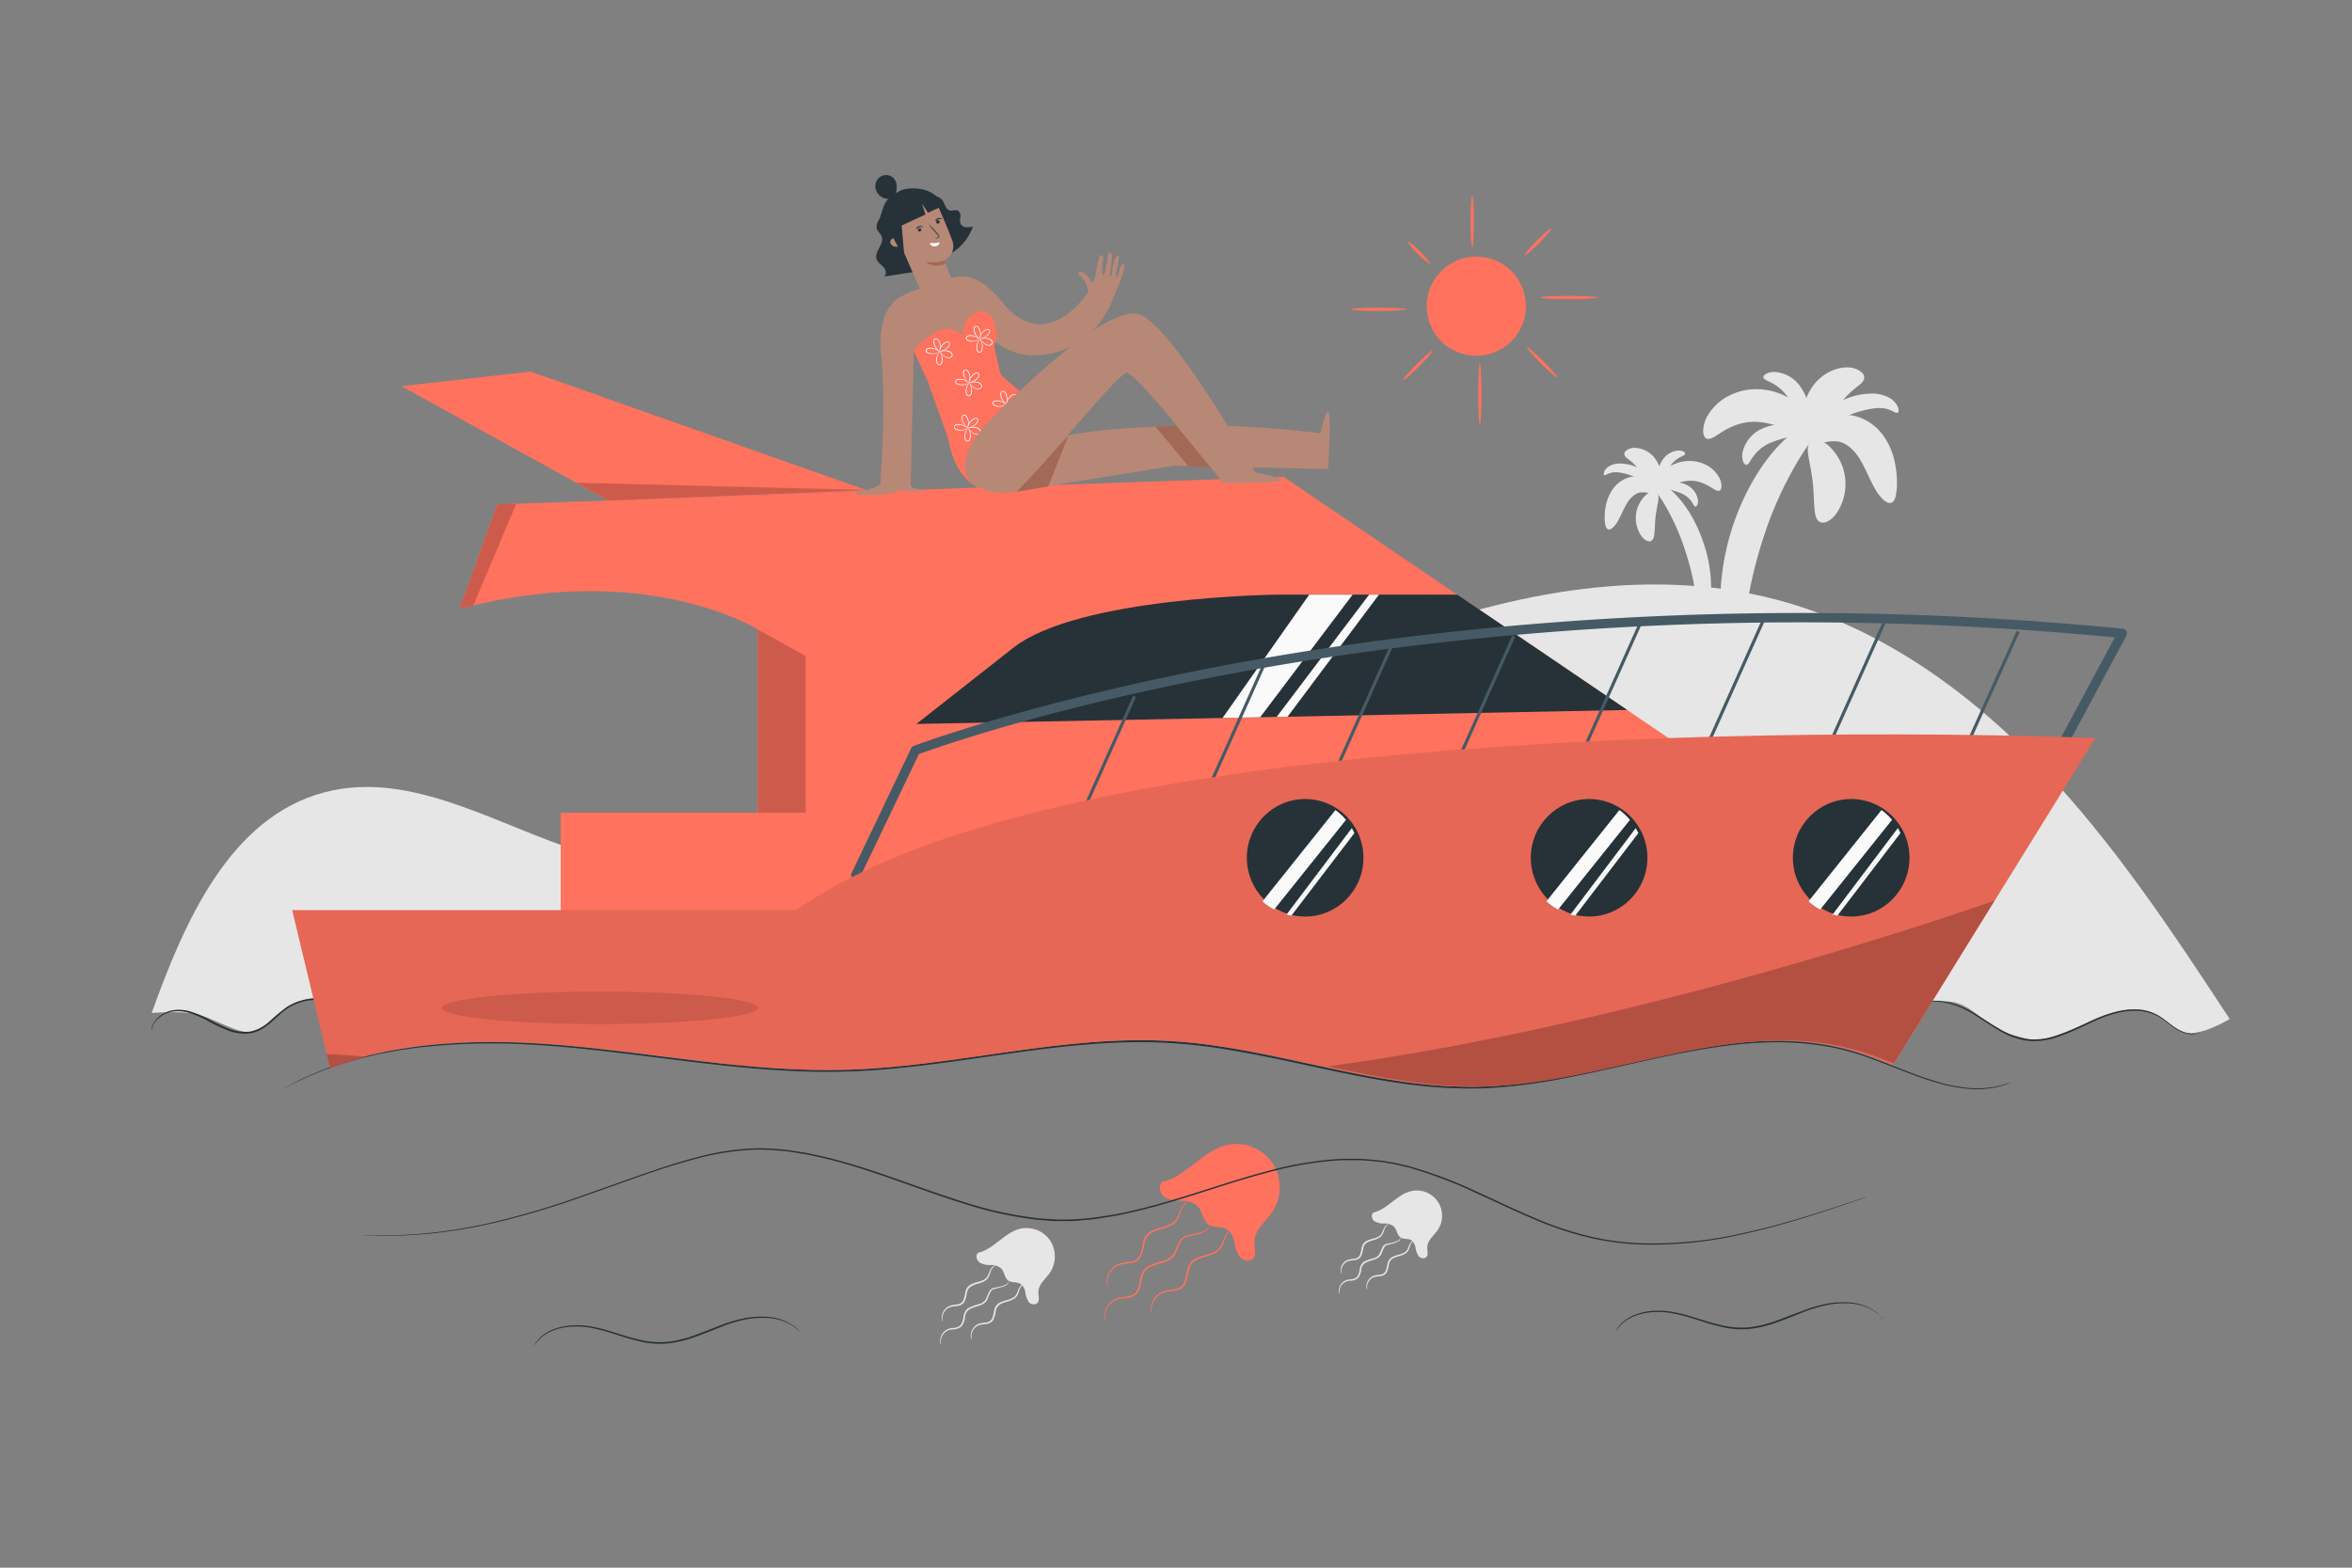 <svg xmlns="http://www.w3.org/2000/svg" xmlns:xlink="http://www.w3.org/1999/xlink" viewBox="0 0 750 500"><rect x="0" y="0" width="750" height="500" fill="#808080" stroke="none"/><defs><clipPath id="freepik--clip-path--inject-11"><ellipse cx="415.01" cy="273.58" rx="18.59" ry="18.74" style="fill:none"></ellipse></clipPath><clipPath id="freepik--clip-path-2--inject-11"><ellipse cx="505.55" cy="273.58" rx="18.59" ry="18.74" style="fill:none"></ellipse></clipPath><clipPath id="freepik--clip-path-4--inject-11"><ellipse cx="589.13" cy="273.58" rx="18.59" ry="18.74" style="fill:none"></ellipse></clipPath></defs><g id="freepik--background-complete--inject-11"><path d="M580.56,135a1.52,1.52,0,0,1-.16,1.35,7,7,0,0,1-.55.94q-.33.54-.78,1.17c-1.2,1.68-2.91,4-4.8,7a118.05,118.05,0,0,0-11.68,25.18,142.37,142.37,0,0,0-6.22,27.3c-1,7.15-1.09,11.83-2.56,12.15-.69.14-1.61-.88-2.54-3a33,33,0,0,1-2.27-9.19c-1-7.92-.17-19.11,3.72-30.61s10-21,15.9-26.6a26.82,26.82,0,0,1,8-5.47c.55-.21,1-.37,1.48-.49a6.53,6.53,0,0,1,1.19-.16C580,134.57,580.38,134.71,580.56,135Z" style="fill:#e6e6e6"></path><path d="M544.29,139.92c-.66-.22-1.16-1-1.18-2.42a10.11,10.11,0,0,1,1.69-5.37,16.45,16.45,0,0,1,6.24-5.77,19.23,19.23,0,0,1,10.36-2.18,21,21,0,0,1,9.79,3.19,18.69,18.69,0,0,1,5.81,5.74,11.53,11.53,0,0,1,1.86,5.09c.08,1.33-.27,2.19-.91,2.52-1.32.65-3.38-.87-6.26-2.5a25.28,25.28,0,0,0-11-3.64,17.13,17.13,0,0,0-5.81.56,20.73,20.73,0,0,0-4.71,2C547.49,138.64,545.7,140.37,544.29,139.92Z" style="fill:#e6e6e6"></path><path d="M603.16,160.32c-.67.27-1.52,0-2.46-.79a13.87,13.87,0,0,1-2.86-3.74c-1.89-3.27-3.48-7.76-5.73-10.76a12.6,12.6,0,0,0-3.42-3.21,9.34,9.34,0,0,0-1.58-.76,6.59,6.59,0,0,0-1.65-.31,11.53,11.53,0,0,0-3.08.23,4.52,4.52,0,0,1-2.4.09c-.64-.27-1.11-1.13-.81-2.57a7.61,7.61,0,0,1,3.69-4.65,10.84,10.84,0,0,1,4-1.42,12.47,12.47,0,0,1,5,.35,16.19,16.19,0,0,1,8.57,6,22.35,22.35,0,0,1,3.74,8.45,30.77,30.77,0,0,1,.73,6.57,18.87,18.87,0,0,1-.41,4.36C604.25,159.29,603.83,160.05,603.16,160.32Z" style="fill:#e6e6e6"></path><path d="M580.15,166.37c-1.22-.8-1.47-2.69-1.62-4.94s-.18-4.92-.5-7.7-.88-5.39-1.26-7.62-.55-4.12.46-5.17,3.16-.89,5.64,1a16.6,16.6,0,0,1,2.53,22.09C583.43,166.52,581.31,167.15,580.15,166.37Z" style="fill:#e6e6e6"></path><path d="M594.4,120.94a3.83,3.83,0,0,1-1.42,1.77c-.65.52-1.38,1.09-2.11,1.71a29,29,0,0,0-2.31,2.21,20.9,20.9,0,0,0-2.25,2.92c-1.5,2.36-2.75,5.28-4.06,7.61s-2.74,3.87-4.18,3.71S575.48,139,575,136a16.83,16.83,0,0,1,0-5.35,17.74,17.74,0,0,1,2.5-6.67c3-4.79,8.11-7,11.89-6.78a6.62,6.62,0,0,1,4.16,1.49A2.19,2.19,0,0,1,594.4,120.94Z" style="fill:#e6e6e6"></path><path d="M605.1,131.65c-.67.27-1.84-1-4.09-1.37a12.4,12.4,0,0,0-4.1.07,33.28,33.28,0,0,0-5.4,1.35,39.56,39.56,0,0,0-9.14,4.71c-2.27,1.51-3.72,2.63-4.34,2.2s-.13-2.36,1.79-4.86a21.65,21.65,0,0,1,10-7,22.51,22.51,0,0,1,6.73-1.22,11.46,11.46,0,0,1,5.88,1.32,6.28,6.28,0,0,1,2.82,3.08C605.59,130.91,605.42,131.51,605.1,131.65Z" style="fill:#e6e6e6"></path><path d="M562.32,120.42c-.08-.34.16-.76.77-1.14a5.33,5.33,0,0,1,2.85-.65,10.85,10.85,0,0,1,8.09,4.58,15.73,15.73,0,0,1,2.93,8.14c.13,2.13-.22,3.48-.91,3.67s-1.62-.89-2.62-2.62a60.34,60.34,0,0,0-3.58-6.1,14.65,14.65,0,0,0-4.68-4.07C563.75,121.43,562.5,121.14,562.32,120.42Z" style="fill:#e6e6e6"></path><path d="M556.9,148.26c-.35,0-.74-.26-1-.93a5.57,5.57,0,0,1-.24-3,10.82,10.82,0,0,1,6.09-7.54,14.62,14.62,0,0,1,5-1.35,15,15,0,0,1,4,.18c2.22.41,3.48,1.16,3.45,1.86s-1.36,1.3-3.34,1.82a38.08,38.08,0,0,0-6.89,2.18,13.27,13.27,0,0,0-4.89,4.11C558.07,146.91,557.65,148.17,556.9,148.26Z" style="fill:#e6e6e6"></path><path d="M526.37,153.58a1,1,0,0,0,.1.81,3.85,3.85,0,0,0,.33.56c.13.22.29.46.47.71.72,1,1.76,2.39,2.9,4.19a71,71,0,0,1,7,15.18A85.58,85.58,0,0,1,541,191.47c.57,4.31.65,7.13,1.54,7.32.42.09,1-.52,1.53-1.78a19.9,19.9,0,0,0,1.37-5.53A43.38,43.38,0,0,0,543.15,173c-2.3-6.93-6-12.66-9.58-16a16.35,16.35,0,0,0-4.82-3.29,8.49,8.49,0,0,0-.89-.3,3.52,3.52,0,0,0-.72-.09C526.74,153.3,526.48,153.39,526.37,153.58Z" style="fill:#e6e6e6"></path><path d="M548.23,156.53c.39-.13.7-.63.71-1.46a6.13,6.13,0,0,0-1-3.24,9.92,9.92,0,0,0-3.76-3.48,11.63,11.63,0,0,0-6.24-1.3A12.68,12.68,0,0,0,532,149a11.22,11.22,0,0,0-3.5,3.47,6.77,6.77,0,0,0-1.12,3.06c0,.8.16,1.32.55,1.52.79.39,2-.52,3.77-1.51a15.15,15.15,0,0,1,6.61-2.19,10.3,10.3,0,0,1,3.5.34,12.51,12.51,0,0,1,2.84,1.2C546.3,155.76,547.38,156.8,548.23,156.53Z" style="fill:#e6e6e6"></path><path d="M512.76,168.82c.4.16.91,0,1.48-.48a8.64,8.64,0,0,0,1.73-2.25c1.13-2,2.09-4.67,3.45-6.48a7.5,7.5,0,0,1,2.06-1.94,5.84,5.84,0,0,1,.95-.46,4.11,4.11,0,0,1,1-.18,7.27,7.27,0,0,1,1.85.13,2.69,2.69,0,0,0,1.45.06c.38-.16.66-.68.48-1.55a4.57,4.57,0,0,0-2.22-2.8,6.64,6.64,0,0,0-2.44-.86,7.53,7.53,0,0,0-3,.22,9.69,9.69,0,0,0-5.16,3.64,13.52,13.52,0,0,0-2.26,5.09,18.24,18.24,0,0,0-.43,4,11,11,0,0,0,.24,2.62A1.74,1.74,0,0,0,512.76,168.82Z" style="fill:#e6e6e6"></path><path d="M526.62,172.47c.74-.49.89-1.63,1-3s.11-3,.3-4.64.53-3.25.76-4.59.33-2.48-.28-3.12-1.91-.53-3.4.63a10,10,0,0,0-1.52,13.31C524.64,172.55,525.92,172.94,526.62,172.47Z" style="fill:#e6e6e6"></path><path d="M518,145.09a2.41,2.41,0,0,0,.86,1.07c.39.31.83.66,1.27,1a15.32,15.32,0,0,1,1.39,1.33,12.09,12.09,0,0,1,1.36,1.76c.91,1.42,1.66,3.18,2.45,4.58s1.65,2.34,2.52,2.24,1.56-1.14,1.86-2.93a9.94,9.94,0,0,0,0-3.22,10.72,10.72,0,0,0-1.5-4,8.39,8.39,0,0,0-7.17-4.09,4.13,4.13,0,0,0-2.51.9A1.34,1.34,0,0,0,518,145.09Z" style="fill:#e6e6e6"></path><path d="M511.59,151.55c.4.16,1.11-.6,2.46-.83a7.44,7.44,0,0,1,2.48,0,20.63,20.63,0,0,1,3.25.82,23.88,23.88,0,0,1,5.5,2.83c1.37.91,2.25,1.59,2.62,1.33s.08-1.42-1.08-2.93a13.07,13.07,0,0,0-6-4.2,13.72,13.72,0,0,0-4.06-.73,6.83,6.83,0,0,0-3.54.79,3.85,3.85,0,0,0-1.7,1.85C511.3,151.1,511.4,151.46,511.59,151.55Z" style="fill:#e6e6e6"></path><path d="M537.36,144.78c0-.21-.09-.46-.46-.69a3.21,3.21,0,0,0-1.72-.39,6.52,6.52,0,0,0-4.87,2.76,9.44,9.44,0,0,0-1.77,4.9c-.08,1.29.14,2.1.55,2.22s1-.54,1.58-1.59a38,38,0,0,1,2.16-3.67,8.81,8.81,0,0,1,2.82-2.45C536.5,145.39,537.25,145.21,537.36,144.78Z" style="fill:#e6e6e6"></path><path d="M540.63,161.56c.21,0,.44-.16.63-.57a3.33,3.33,0,0,0,.14-1.83,6.5,6.5,0,0,0-3.67-4.54,8.72,8.72,0,0,0-3-.82,9.28,9.28,0,0,0-2.43.11c-1.33.25-2.09.7-2.08,1.13s.82.77,2,1.09a23.32,23.32,0,0,1,4.15,1.31,8,8,0,0,1,3,2.48C539.93,160.74,540.18,161.5,540.63,161.56Z" style="fill:#e6e6e6"></path><path d="M99.72,318.42c-7.83.3-15.19,10.41-19.79,10.79s-12.94-5.07-18-5.94-13.56-.19-13.56-.19c10.47-29.25,25-62.46,55.09-70.37,27.43-7.23,54.45,10.24,81.47,18.87,42.31,13.51,88.75,5.12,130.3-10.58s80.12-38.43,121.4-54.81,87.19-26.28,130.11-14.86c32.44,8.62,60.82,28.91,84,53.14S692.58,296.93,711,325c0,0-9.28,5.73-14.49,4.26s-8.49-7.3-16.44-7.3-25.86,11-32.23,9.64-9-2.25-13.29-5-8.06-7.54-14.85-7.2" style="fill:#e6e6e6"></path><path d="M438,386.69c-.91.63-.6,2.16.29,2.81a5.89,5.89,0,0,0,3.17.73,4.43,4.43,0,0,1,3.06,1c.93,1,.94,2.67,2.06,3.42s2.36.27,3.38.86a3.54,3.54,0,0,1,1.4,2.36,6.77,6.77,0,0,0,.93,2.64,1.79,1.79,0,0,0,2.47.5c.82-.74.35-2.07.36-3.17,0-2.2,2.09-3.73,3.33-5.54A8.06,8.06,0,0,0,450,379.9c-4.49,1-7.44,5.69-11.92,6.79" style="fill:#e6e6e6"></path><path d="M442.87,390.41a2.72,2.72,0,0,0-.74.54,3.23,3.23,0,0,0-.56.91c-.16.4-.29.87-.51,1.4a3,3,0,0,1-1.18,1.46,6.75,6.75,0,0,1-1.95.81,8.24,8.24,0,0,0-2.05.8,2.67,2.67,0,0,0-1.18,1.84,10.15,10.15,0,0,1-.65,2.41,2.28,2.28,0,0,1-.88.94,3.41,3.41,0,0,1-1.14.38,16.38,16.38,0,0,0-2,.3,3.14,3.14,0,0,0-1.4.91,3.64,3.64,0,0,0-.92,2.27c0,.59.1.92.06.93a1.7,1.7,0,0,1-.26-.93,3.64,3.64,0,0,1,.84-2.51,3.44,3.44,0,0,1,1.55-1.08,13.72,13.72,0,0,1,2.05-.36,2.13,2.13,0,0,0,1.65-1.08,10.86,10.86,0,0,0,.59-2.3,4,4,0,0,1,.48-1.23,3,3,0,0,1,.93-.92,8.35,8.35,0,0,1,2.19-.83,7,7,0,0,0,1.86-.71,2.69,2.69,0,0,0,1.08-1.25c.22-.48.38-1,.58-1.37a3.25,3.25,0,0,1,.67-.94C442.47,390.36,442.88,390.38,442.87,390.41Z" style="fill:#e6e6e6"></path><path d="M451.11,395.51a2.9,2.9,0,0,0-.74.54,3.39,3.39,0,0,0-.56.92c-.16.39-.29.86-.5,1.39a3.09,3.09,0,0,1-1.18,1.46,7.12,7.12,0,0,1-2,.82,8.37,8.37,0,0,0-2.05.79,2.73,2.73,0,0,0-1.18,1.84,10.15,10.15,0,0,1-.65,2.41,2.28,2.28,0,0,1-.88.94,3.36,3.36,0,0,1-1.13.38,18.42,18.42,0,0,0-2,.3,3,3,0,0,0-1.39.91,3.61,3.61,0,0,0-.93,2.27c0,.59.1.92.06.94a1.72,1.72,0,0,1-.26-.94,3.67,3.67,0,0,1,.85-2.51,3.41,3.41,0,0,1,1.54-1.08,15.41,15.41,0,0,1,2.05-.36,2.1,2.1,0,0,0,1.65-1.08,10.69,10.69,0,0,0,.6-2.3,4,4,0,0,1,.48-1.23,2.92,2.92,0,0,1,.93-.92,8.44,8.44,0,0,1,2.19-.83,7.06,7.06,0,0,0,1.85-.71,2.65,2.65,0,0,0,1.08-1.25c.22-.48.38-1,.58-1.36a3.16,3.16,0,0,1,.67-.94C450.71,395.46,451.12,395.49,451.11,395.51Z" style="fill:#e6e6e6"></path><path d="M446.57,394.66s.05.1,0,.3a1.28,1.28,0,0,1-.39.8,8.74,8.74,0,0,1-3,1.1c-.3.09-.7.15-1,.26a1.75,1.75,0,0,0-.74.67,20.76,20.76,0,0,0-1,2.25,2.94,2.94,0,0,1-1,1.09,5,5,0,0,1-1.32.63,16,16,0,0,0-2.73,1,3,3,0,0,0-1.34,2.28,4.68,4.68,0,0,1-1.06,2.65,4.12,4.12,0,0,1-2.47.79,3.66,3.66,0,0,0-1.94.62,3.58,3.58,0,0,0-1.42,2.56,6.59,6.59,0,0,0,.05,1.13s-.06-.09-.13-.28a2.82,2.82,0,0,1-.13-.86,3.71,3.71,0,0,1,1.41-2.84,3.93,3.93,0,0,1,2.11-.76,3.74,3.74,0,0,0,2.19-.71,4.3,4.3,0,0,0,.89-2.4,5.5,5.5,0,0,1,.45-1.45,2.81,2.81,0,0,1,1.12-1.17,14.22,14.22,0,0,1,2.83-1,3.23,3.23,0,0,0,2-1.46,18,18,0,0,1,1-2.28,2.18,2.18,0,0,1,.94-.79,9.72,9.72,0,0,1,1.05-.25,10,10,0,0,0,2.93-.89A1.62,1.62,0,0,0,446.57,394.66Z" style="fill:#e6e6e6"></path><path d="M312,399.48c-1,.71-.66,2.44.33,3.16a6.42,6.42,0,0,0,3.55.83,4.89,4.89,0,0,1,3.42,1.14c1,1.1,1,3,2.3,3.85,1.09.73,2.64.3,3.78,1a4,4,0,0,1,1.57,2.66,7.62,7.62,0,0,0,1,3,2,2,0,0,0,2.76.56c.92-.84.39-2.33.4-3.58,0-2.47,2.34-4.19,3.73-6.23a9.38,9.38,0,0,0,0-10.26,9.19,9.19,0,0,0-9.47-3.73c-5,1.17-8.33,6.41-13.34,7.65" style="fill:#e6e6e6"></path><path d="M317.49,403.67a3,3,0,0,0-.84.6,3.89,3.89,0,0,0-.63,1c-.18.44-.33,1-.57,1.57a3.41,3.41,0,0,1-1.31,1.64,8,8,0,0,1-2.18.91,8.73,8.73,0,0,0-2.3.9,3.06,3.06,0,0,0-1.34,2.09,11.44,11.44,0,0,1-.72,2.71,2.63,2.63,0,0,1-1,1,3.5,3.5,0,0,1-1.26.43,17.81,17.81,0,0,0-2.25.35,3.43,3.43,0,0,0-1.57,1,4.11,4.11,0,0,0-1,2.57c0,.67.13,1,.08,1.06s-.06-.08-.13-.26a3.34,3.34,0,0,1-.15-.8,4.15,4.15,0,0,1,.95-2.81,3.77,3.77,0,0,1,1.72-1.2,15.66,15.66,0,0,1,2.29-.41,2.39,2.39,0,0,0,1.87-1.23,11.75,11.75,0,0,0,.67-2.6,4.75,4.75,0,0,1,.53-1.38,3.34,3.34,0,0,1,1-1,9.22,9.22,0,0,1,2.44-.93,8.28,8.28,0,0,0,2.09-.81,3.07,3.07,0,0,0,1.21-1.43c.25-.54.42-1.08.64-1.54a3.59,3.59,0,0,1,.75-1.05C317.05,403.63,317.5,403.65,317.49,403.67Z" style="fill:#e6e6e6"></path><path d="M326.71,409.42a3,3,0,0,0-.84.6,3.89,3.89,0,0,0-.63,1c-.18.44-.33,1-.57,1.57a3.41,3.41,0,0,1-1.31,1.64,7.91,7.91,0,0,1-2.19.91,8.8,8.8,0,0,0-2.29.9,3.06,3.06,0,0,0-1.34,2.09,12.22,12.22,0,0,1-.72,2.71,2.59,2.59,0,0,1-1,1,3.58,3.58,0,0,1-1.25.43,17.81,17.81,0,0,0-2.25.35,3.43,3.43,0,0,0-1.57,1,4.11,4.11,0,0,0-1,2.57c0,.67.12,1,.08,1.06s-.06-.09-.13-.26a3.34,3.34,0,0,1-.15-.8,4.15,4.15,0,0,1,.95-2.81,3.8,3.8,0,0,1,1.72-1.21,17.11,17.11,0,0,1,2.29-.4,2.4,2.4,0,0,0,1.87-1.24A11.51,11.51,0,0,0,317,418a4.64,4.64,0,0,1,.53-1.38,3.23,3.23,0,0,1,1-1,9.22,9.22,0,0,1,2.44-.93,8.06,8.06,0,0,0,2.08-.81,3.09,3.09,0,0,0,1.22-1.43c.25-.54.42-1.08.64-1.54a3.42,3.42,0,0,1,.75-1.05C326.27,409.38,326.72,409.4,326.71,409.42Z" style="fill:#e6e6e6"></path><path d="M321.63,408.46s.05.11,0,.34a1.44,1.44,0,0,1-.44.89,4,4,0,0,1-1.4.68c-.56.19-1.21.37-1.94.55-.34.1-.78.16-1.09.29a2,2,0,0,0-.84.76,21.06,21.06,0,0,0-1.11,2.55,3.6,3.6,0,0,1-1.06,1.21,5.93,5.93,0,0,1-1.48.71,17.35,17.35,0,0,0-3.06,1.09,3.4,3.4,0,0,0-1.51,2.6,5.15,5.15,0,0,1-1.18,3,4.5,4.5,0,0,1-2.74.88,4.13,4.13,0,0,0-2.18.72,4.06,4.06,0,0,0-1.59,2.89,6.65,6.65,0,0,0,.07,1.28s-.07-.1-.14-.31a3,3,0,0,1-.13-1,4.16,4.16,0,0,1,1.57-3.18,4.48,4.48,0,0,1,2.35-.85,4.19,4.19,0,0,0,2.47-.8,4.85,4.85,0,0,0,1-2.71,6.05,6.05,0,0,1,.5-1.64,3.19,3.19,0,0,1,1.25-1.3,16.8,16.8,0,0,1,3.16-1.14,3.64,3.64,0,0,0,2.28-1.66,22,22,0,0,1,1.17-2.57,2.53,2.53,0,0,1,1-.88c.46-.16.8-.18,1.17-.28a11,11,0,0,0,3.28-1A1.79,1.79,0,0,0,321.63,408.46Z" style="fill:#e6e6e6"></path></g><g id="freepik--Jellyfish--inject-11"><path d="M370.77,376.87c-1.55,1.07-1,3.71.51,4.83s3.53,1.16,5.41,1.26,3.93.36,5.23,1.74c1.58,1.68,1.6,4.59,3.51,5.88,1.67,1.12,4,.47,5.78,1.48,1.39.81,2,2.49,2.39,4.07a11.67,11.67,0,0,0,1.6,4.55c1,1.29,3,1.95,4.21.86,1.4-1.28.59-3.56.61-5.47,0-3.78,3.57-6.41,5.7-9.53a14.31,14.31,0,0,0,0-15.66,14.06,14.06,0,0,0-14.47-5.71c-7.68,1.78-12.73,9.81-20.38,11.69" style="fill:#FF725E"></path><path d="M379.11,383.26a3.83,3.83,0,0,0-1.32.88,5.72,5.72,0,0,0-1,1.59c-.29.67-.52,1.5-.89,2.38a5.07,5.07,0,0,1-2,2.45,12.06,12.06,0,0,1-3.31,1.36,13.67,13.67,0,0,0-3.56,1.4,4.27,4.27,0,0,0-1.37,1.37,6.56,6.56,0,0,0-.72,1.9,17.6,17.6,0,0,1-1.09,4.1,3.89,3.89,0,0,1-1.43,1.55,5.45,5.45,0,0,1-1.88.64,26.17,26.17,0,0,0-3.46.55,5.35,5.35,0,0,0-2.44,1.63,6.25,6.25,0,0,0-1.53,4,16,16,0,0,0,.16,1.61s-.07-.13-.16-.39a4.76,4.76,0,0,1-.21-1.21,6.3,6.3,0,0,1,1.46-4.22A5.62,5.62,0,0,1,357,403a25.68,25.68,0,0,1,3.51-.61,5.13,5.13,0,0,0,1.71-.6,3.31,3.31,0,0,0,1.24-1.35,17.77,17.77,0,0,0,1-4,6.92,6.92,0,0,1,.79-2.05,4.66,4.66,0,0,1,1.53-1.53,14.17,14.17,0,0,1,3.7-1.43,11.69,11.69,0,0,0,3.22-1.26,4.72,4.72,0,0,0,1.87-2.24c.38-.84.64-1.66,1-2.35a5.66,5.66,0,0,1,1.11-1.61,3,3,0,0,1,1.05-.66A1,1,0,0,1,379.11,383.26Z" style="fill:#FF725E"></path><path d="M393.2,392.05a3.54,3.54,0,0,0-1.33.88,5.74,5.74,0,0,0-1,1.58c-.29.68-.52,1.5-.88,2.38a5.14,5.14,0,0,1-2,2.45,12,12,0,0,1-3.32,1.37,14,14,0,0,0-3.56,1.39,4.34,4.34,0,0,0-1.36,1.37,6.58,6.58,0,0,0-.73,1.9,17.79,17.79,0,0,1-1.08,4.11,3.82,3.82,0,0,1-1.44,1.54,5.38,5.38,0,0,1-1.88.64,30.3,30.3,0,0,0-3.46.55,5.38,5.38,0,0,0-2.43,1.64,6.25,6.25,0,0,0-1.54,4,11.85,11.85,0,0,0,.17,1.61,1.19,1.19,0,0,1-.17-.4,5.15,5.15,0,0,1-.2-1.21,6.25,6.25,0,0,1,1.46-4.22,5.64,5.64,0,0,1,2.58-1.81,25.68,25.68,0,0,1,3.51-.61,4.79,4.79,0,0,0,1.71-.6,3.38,3.38,0,0,0,1.24-1.35,18.32,18.32,0,0,0,1-4,6.92,6.92,0,0,1,.79-2.05,4.86,4.86,0,0,1,1.53-1.53,13.87,13.87,0,0,1,3.7-1.42,12.09,12.09,0,0,0,3.21-1.27,4.77,4.77,0,0,0,1.88-2.23c.38-.85.63-1.67,1-2.36a5.46,5.46,0,0,1,1.11-1.6,2.82,2.82,0,0,1,1-.67A.88.88,0,0,1,393.2,392.05Z" style="fill:#FF725E"></path><path d="M385.43,390.58a1.06,1.06,0,0,1,0,.52,2.2,2.2,0,0,1-.67,1.32,6.12,6.12,0,0,1-2.13,1c-.87.28-1.86.55-3,.82-.53.15-1.19.24-1.69.44a3.26,3.26,0,0,0-1.34,1.2c-.75,1.06-1,2.5-1.7,3.89a5.16,5.16,0,0,1-1.59,1.8,9,9,0,0,1-2.23,1.07,24.73,24.73,0,0,0-4.71,1.69,4.25,4.25,0,0,0-1.65,1.74,9.11,9.11,0,0,0-.71,2.31,24.06,24.06,0,0,1-.53,2.38,4.66,4.66,0,0,1-1.21,2.08,4.32,4.32,0,0,1-2.05,1,18.29,18.29,0,0,1-2.08.3,6.2,6.2,0,0,0-3.38,1.14,6,6,0,0,0-1.85,2.31,6.19,6.19,0,0,0-.57,2.18,8.2,8.2,0,0,0,.16,1.95,2,2,0,0,1-.19-.48,5.31,5.31,0,0,1-.17-1.47,6,6,0,0,1,.51-2.3,6.17,6.17,0,0,1,1.89-2.48,5.11,5.11,0,0,1,1.61-.88,9.4,9.4,0,0,1,1.94-.4c1.3-.18,2.81-.25,3.85-1.24s1.27-2.61,1.57-4.21a9.46,9.46,0,0,1,.75-2.45,4.77,4.77,0,0,1,1.84-1.94,24.33,24.33,0,0,1,4.81-1.74,8.25,8.25,0,0,0,2.12-1,4.65,4.65,0,0,0,1.44-1.62c.68-1.28,1-2.76,1.77-3.9a3.73,3.73,0,0,1,1.54-1.33,4.24,4.24,0,0,1,.91-.24l.85-.19c1.11-.24,2.11-.49,3-.74a6.15,6.15,0,0,0,2.08-.88,2.22,2.22,0,0,0,.71-1.19C385.42,390.76,385.41,390.58,385.43,390.58Z" style="fill:#FF725E"></path></g><g id="freepik--Sea--inject-11"><path d="M701.64,329.25a3.76,3.76,0,0,1-.93.4,6.5,6.5,0,0,1-2.9.13,11.27,11.27,0,0,1-4.24-1.74c-1.52-1-3.06-2.3-4.94-3.49a14.39,14.39,0,0,0-6.82-2.15,23.77,23.77,0,0,0-8.22,1.11c-5.7,1.59-11.23,5.24-17.82,7.33a21.69,21.69,0,0,1-10,1,25.08,25.08,0,0,1-8.69-3.41c-2.57-1.51-4.88-3.14-7.11-4.53a31,31,0,0,0-6.51-3.24,21,21,0,0,0-5.86-1.19,12.73,12.73,0,0,0-4.47.58,13,13,0,0,0-3.4,1.79s.05-.06.18-.17l.59-.48a9.9,9.9,0,0,1,2.57-1.33,12.45,12.45,0,0,1,4.54-.68,21.07,21.07,0,0,1,6,1.13,31,31,0,0,1,6.62,3.23c2.25,1.38,4.57,3,7.12,4.47a24.84,24.84,0,0,0,8.53,3.33,21.45,21.45,0,0,0,9.73-1c6.49-2.05,12-5.7,17.84-7.3a24,24,0,0,1,8.38-1.08,14.7,14.7,0,0,1,7,2.27c1.9,1.24,3.41,2.6,4.9,3.56a11.42,11.42,0,0,0,4.12,1.78,6.82,6.82,0,0,0,2.83,0C701.31,329.38,701.62,329.22,701.64,329.25Z" style="fill:#263238"></path><path d="M48.36,329a3.87,3.87,0,0,1,0-.75,5.71,5.71,0,0,1,.68-2,8.91,8.91,0,0,1,6.47-4.1,12.56,12.56,0,0,1,5.39.52,33,33,0,0,1,5.71,2.44,55.14,55.14,0,0,0,6.13,2.9,14.21,14.21,0,0,0,7,1,12.75,12.75,0,0,0,6.27-3.3,65,65,0,0,1,5.24-4.4,17.15,17.15,0,0,1,11.13-2.76,16.62,16.62,0,0,1,4.36,1,17.07,17.07,0,0,1,3,1.44,12,12,0,0,1,2.26,1.76c0,.05-.79-.65-2.36-1.58a17.43,17.43,0,0,0-3-1.34,16.68,16.68,0,0,0-4.29-.87,17,17,0,0,0-10.83,2.79c-1.77,1.22-3.37,2.85-5.18,4.4a20.3,20.3,0,0,1-3,2.15,10.64,10.64,0,0,1-3.57,1.27,14.67,14.67,0,0,1-7.3-1,55.23,55.23,0,0,1-6.17-2.95,32.77,32.77,0,0,0-5.61-2.45,12.05,12.05,0,0,0-5.22-.57,8.74,8.74,0,0,0-6.34,3.83A6.74,6.74,0,0,0,48.36,329Z" style="fill:#263238"></path><path d="M641.28,345.25s-.45.18-1.35.5l-1.68.6-2.4.54a9.42,9.42,0,0,1-1.47.23l-1.63.18a13.3,13.3,0,0,1-1.81.07h-2a50.07,50.07,0,0,1-9.29-1.48,110.24,110.24,0,0,1-11.19-3.7c-4-1.52-8.35-3.31-13.09-5a77.85,77.85,0,0,0-15.56-3.87,97.55,97.55,0,0,0-18-.79c-12.64.55-26.28,3.31-40.77,6.6-7.26,1.63-14.76,3.36-22.55,4.84a175.83,175.83,0,0,1-24.27,3.09,145.92,145.92,0,0,1-25.67-1.3c-8.69-1.15-17.47-2.91-26.37-4.82S404.29,337,395,335.4a177,177,0,0,0-28.36-3c-19.32-.3-38,2.67-56,5.21-9,1.29-17.88,2.5-26.62,3.28a218.94,218.94,0,0,1-25.69.9c-16.76-.44-32.56-2.47-47.32-4.31s-28.52-3.6-41.15-4.27a208,208,0,0,0-34.08.64c-2.5.22-4.9.61-7.21.93s-4.51.79-6.62,1.17-4.11.9-6,1.39-3.7,1-5.39,1.51a114.6,114.6,0,0,0-15.18,5.85l-3.78,1.92-1.29.64s.42-.24,1.27-.69l3.75-2a112.85,112.85,0,0,1,15.17-5.95c1.69-.53,3.5-1,5.39-1.53s3.92-.91,6-1.41,4.32-.84,6.63-1.2,4.71-.72,7.22-1a206.82,206.82,0,0,1,34.13-.72c12.65.65,26.42,2.36,41.18,4.21s30.56,3.84,47.28,4.26a220.32,220.32,0,0,0,25.64-.91c8.72-.79,17.58-2,26.59-3.29,18-2.55,36.73-5.53,56.11-5.24a177.9,177.9,0,0,1,28.44,3c9.27,1.63,18.32,3.67,27.21,5.58s17.67,3.66,26.34,4.82a145.94,145.94,0,0,0,25.58,1.31,175.42,175.42,0,0,0,24.2-3.06c7.78-1.47,15.28-3.19,22.55-4.81,14.5-3.28,28.16-6,40.84-6.55a97.16,97.16,0,0,1,18,.83,78.08,78.08,0,0,1,15.62,3.92c4.74,1.69,9.06,3.49,13.08,5a114.11,114.11,0,0,0,11.15,3.74,50.92,50.92,0,0,0,9.25,1.52h2a13.25,13.25,0,0,0,1.8-.05l1.63-.17a9.16,9.16,0,0,0,1.46-.21l2.4-.52,1.68-.57C640.81,345.39,641.28,345.25,641.28,345.25Z" style="fill:#263238"></path><path d="M600.61,420.7a19.75,19.75,0,0,0-2.68-2.34,16.82,16.82,0,0,0-9.16-2.68,28.8,28.8,0,0,0-6.65.63,46.54,46.54,0,0,0-7.34,2.29c-2.54,1-5.18,2.09-8,3.09a37.05,37.05,0,0,1-9,2.17,27.51,27.51,0,0,1-9.2-.76c-2.9-.68-5.62-1.6-8.22-2.41a56.12,56.12,0,0,0-7.46-1.91,26.17,26.17,0,0,0-6.67-.22,18.82,18.82,0,0,0-5.33,1.32,12.94,12.94,0,0,0-3.51,2.19,15.89,15.89,0,0,0-2.31,2.7s0-.08.1-.21l.36-.6a5.8,5.8,0,0,1,.66-.91,8.79,8.79,0,0,1,1-1.13,12.91,12.91,0,0,1,3.54-2.31,18.74,18.74,0,0,1,5.4-1.42,26.43,26.43,0,0,1,6.78.16,54.21,54.21,0,0,1,7.53,1.89c2.61.79,5.32,1.7,8.2,2.36a27.38,27.38,0,0,0,9,.74,37.21,37.21,0,0,0,8.84-2.13c2.78-1,5.42-2.1,8-3a44.32,44.32,0,0,1,7.42-2.27,28.93,28.93,0,0,1,6.75-.58,16.71,16.71,0,0,1,9.27,2.89,8.4,8.4,0,0,1,1.19,1,5.85,5.85,0,0,1,.79.81l.44.53C600.57,420.63,600.62,420.7,600.61,420.7Z" style="fill:#263238"></path><path d="M255.65,425.35A20.61,20.61,0,0,0,253,423a16.79,16.79,0,0,0-9.16-2.68,28.75,28.75,0,0,0-6.65.63,44,44,0,0,0-7.34,2.29c-2.55,1-5.18,2.09-8,3.08a37.05,37.05,0,0,1-9,2.17,27.48,27.48,0,0,1-9.19-.75c-2.9-.69-5.62-1.61-8.22-2.41a56.61,56.61,0,0,0-7.46-1.92,26.64,26.64,0,0,0-6.67-.22,18.73,18.73,0,0,0-5.33,1.33,12.7,12.7,0,0,0-3.51,2.19,16.6,16.6,0,0,0-2.32,2.69,2.35,2.35,0,0,1,.11-.21l.35-.59a6.49,6.49,0,0,1,.67-.92,8.77,8.77,0,0,1,1-1.12,12.69,12.69,0,0,1,3.53-2.31,18.82,18.82,0,0,1,5.41-1.42,26.86,26.86,0,0,1,6.78.15,56,56,0,0,1,7.53,1.89c2.61.8,5.32,1.7,8.2,2.37a27.34,27.34,0,0,0,9,.74,37,37,0,0,0,8.84-2.14c2.79-1,5.43-2.09,8-3.05a45.37,45.37,0,0,1,7.43-2.27,28.85,28.85,0,0,1,6.75-.57,16.72,16.72,0,0,1,9.27,2.88,9,9,0,0,1,1.19,1,6.3,6.3,0,0,1,.78.8l.45.54A1,1,0,0,1,255.65,425.35Z" style="fill:#263238"></path><path d="M595.53,381.66l-1.21.44-3.55,1.23C587.64,384.4,583,386,577,387.87s-13.37,4.06-22.09,5.93a128.66,128.66,0,0,1-30.1,3.16,86,86,0,0,1-17.5-2.1,106.08,106.08,0,0,1-18.14-6c-6.09-2.56-12.24-5.53-18.64-8.44a141.27,141.27,0,0,0-20.2-7.72c-1.77-.55-3.6-.9-5.42-1.34-.91-.2-1.85-.32-2.77-.48a24.17,24.17,0,0,0-2.8-.39c-1.89-.15-3.78-.37-5.7-.46l-5.77,0a111.49,111.49,0,0,0-23.36,3.86c-15.61,4.06-31.2,10.41-48.07,13.72-2.1.43-4.23.7-6.33,1.05s-4.24.43-6.35.65-4.24.09-6.34.14-4.2-.26-6.29-.38a121.7,121.7,0,0,1-24.08-5.27c-15.42-4.85-29.82-11-44.26-14.39-1.81-.39-3.6-.84-5.39-1.17l-5.38-.89a85.32,85.32,0,0,0-10.63-.7,84.4,84.4,0,0,0-20.11,3.12c-6.37,1.7-12.41,3.73-18.19,5.76l-16.6,5.89a268.13,268.13,0,0,1-29,8.64c-4.34,1-8.44,1.74-12.21,2.36-1.89.25-3.7.54-5.43.73s-3.38.39-4.95.5a144.37,144.37,0,0,1-14.45.48l-3.76-.15-1.28-.07s.44,0,1.29,0l3.75.1c3.3,0,8.18,0,14.43-.57,1.57-.12,3.21-.34,4.94-.52s3.53-.5,5.42-.75c3.76-.64,7.85-1.36,12.18-2.4a274.2,274.2,0,0,0,29-8.7L203,375.17c5.78-2,11.82-4.09,18.21-5.8a85,85,0,0,1,20.21-3.16,84.3,84.3,0,0,1,10.7.7l5.41.88c1.8.34,3.59.78,5.41,1.17,14.5,3.43,28.92,9.54,44.3,14.37a121.46,121.46,0,0,0,24,5.24c2.07.12,4.16.33,6.25.38s4.19,0,6.29-.14,4.21-.35,6.32-.65,4.21-.61,6.3-1c16.8-3.3,32.39-9.64,48-13.7a111.66,111.66,0,0,1,23.47-3.87h5.81c1.93.08,3.83.31,5.73.46a26.76,26.76,0,0,1,2.83.4c.93.16,1.87.29,2.79.49,1.83.44,3.67.79,5.45,1.35A139.65,139.65,0,0,1,470.76,380c6.4,2.91,12.54,5.89,18.62,8.45a106.53,106.53,0,0,0,18.06,6,85.21,85.21,0,0,0,17.42,2.12,128.5,128.5,0,0,0,30-3.07c8.72-1.84,16.09-4,22.09-5.85s10.62-3.4,13.76-4.44L594.3,382Z" style="fill:#263238"></path></g><g id="freepik--Yacht--inject-11"><path d="M178.8,286.54V259.22h62.84V200.76s-35.52-22.41-95.08-6.56l12-33.33,250.8-8.75,122.88,83.4-90.09,70.15L178.8,303.48Z" style="fill:#FF725E"></path><path d="M292.21,230.9c2.18,0,226.68-4.46,226.68-4.46L464.7,189.66H407.21s-63.3.63-84.06,16.92C299.85,224.87,292.21,230.9,292.21,230.9Z" style="fill:#263238"></path><polygon points="277.42 156.72 169.23 118.52 128.01 123.16 193.99 159.63 277.42 156.72" style="fill:#FF725E"></polygon><polygon points="193.99 159.63 277.64 156.31 183.73 153.96 193.99 159.63" style="fill:#FF725E"></polygon><g style="opacity:0.2"><polygon points="193.99 159.63 277.64 156.31 183.73 153.96 193.99 159.63"></polygon></g><polygon points="241.64 259.22 256.9 259.22 256.9 209.26 241.64 200.75 241.64 259.22" style="fill:#FF725E"></polygon><g style="opacity:0.2"><polygon points="241.64 259.22 256.9 259.22 256.9 209.26 241.64 200.75 241.64 259.22"></polygon></g><polyline points="146.56 194.2 150.93 193.1 164.62 160.66 158.59 160.87" style="fill:#FF725E"></polyline><g style="opacity:0.2"><polyline points="146.56 194.2 150.93 193.1 164.62 160.66 158.59 160.87"></polyline></g><polygon points="417.48 189.66 389.85 228.99 401.84 228.76 431.32 189.66 417.48 189.66" style="fill:#fafafa"></polygon><polygon points="436.58 189.66 407.1 228.65 410.58 228.58 439.71 189.66 436.58 189.66" style="fill:#fafafa"></polygon><path d="M272.9,280.63a1.51,1.51,0,0,1-1.36-2.15l19-39.8a1.52,1.52,0,0,1,.82-.76c.39-.15,40-15.14,107.05-27.17,61.82-11.09,160.33-21.87,278.48-10.22a1.5,1.5,0,0,1,1.17,2.2l-18.78,35a1.5,1.5,0,0,1-2.65-1.42l17.72-33C557.55,192,460.2,202.71,399,213.7,336.49,224.91,298,238.67,293,240.52l-18.75,39.25A1.5,1.5,0,0,1,272.9,280.63Z" style="fill:#455a64"></path><rect x="610.46" y="219.95" width="46.44" height="1" transform="matrix(0.41, -0.91, 0.91, 0.41, 173.61, 708.8)" style="fill:#455a64"></rect><rect x="568.75" y="217.81" width="46.44" height="1" transform="translate(150.89 669.46) rotate(-65.89)" style="fill:#455a64"></rect><rect x="529.7" y="218.24" width="46.44" height="1" transform="translate(127.4 634.08) rotate(-65.89)" style="fill:#455a64"></rect><rect x="449.97" y="223.6" width="46.44" height="1" transform="translate(75.35 564.47) rotate(-65.89)" style="fill:#455a64"></rect><rect x="490.87" y="218.37" width="46.44" height="1" transform="translate(104.31 598.7) rotate(-65.89)" style="fill:#455a64"></rect><rect x="410.74" y="227.32" width="46.44" height="1" transform="translate(48.74 530.86) rotate(-65.89)" style="fill:#455a64"></rect><rect x="370.13" y="233.14" width="46.44" height="1" transform="translate(19.42 497.25) rotate(-65.89)" style="fill:#455a64"></rect><rect x="329.07" y="242.77" width="46.44" height="1" transform="translate(-13.58 465.6) rotate(-65.91)" style="fill:#455a64"></rect><path d="M179.43,333.31c30.27,2.57,60.35,8.76,90.71,7.88,34.78-1,69.12-11.31,103.86-9.13,33,2.07,64.85,15.33,97.88,14.51,40.53-1,81.18-23.07,120-11.2,3.88,1.19,7.8,2.71,11.73,4.25l64.55-104.2S350.54,221.29,254,290.28H93.17l12,50.05C128.43,331.79,154.48,331.2,179.43,333.31Z" style="fill:#FF725E"></path><g style="opacity:0.1"><path d="M179.43,333.31c30.27,2.57,60.35,8.76,90.71,7.88,34.78-1,69.12-11.31,103.86-9.13,33,2.07,64.85,15.33,97.88,14.51,40.53-1,81.18-23.07,120-11.2,3.88,1.19,7.8,2.71,11.73,4.25l64.55-104.2S350.54,221.29,254,290.28H93.17l12,50.05C128.43,331.79,154.48,331.2,179.43,333.31Z"></path></g><path d="M473.24,346.51c40.53-1,81.18-23.07,120-11.21,3.53,1.08,7.1,2.44,10.67,3.84L636,287.23S527,326.16,423.31,340.12C439.86,343.68,456.4,346.92,473.24,346.51Z" style="fill:#FF725E"></path><path d="M116.86,337c-7.69-.56-12.2-.85-12.68-.71l1.06,4.42A114.58,114.58,0,0,1,116.86,337Z" style="fill:#FF725E"></path><g style="opacity:0.3"><path d="M473.24,346.51c40.53-1,81.18-23.07,120-11.21,3.53,1.08,7.1,2.44,10.67,3.84L636,287.23S527,326.16,423.31,340.12C439.86,343.68,456.4,346.92,473.24,346.51Z"></path><path d="M116.86,337c-7.69-.56-12.2-.85-12.68-.71l1.06,4.42A114.58,114.58,0,0,1,116.86,337Z"></path></g><ellipse cx="416.18" cy="273.58" rx="18.59" ry="18.74" style="fill:#263238"></ellipse><g style="clip-path:url(#freepik--clip-path--inject-11)"><polygon points="426.57 257.46 401.73 288.54 405.19 291.47 430.21 260.22 426.57 257.46" style="fill:#455a64"></polygon><polygon points="408.94 293.43 432.28 262.52 433.25 263.91 410.19 294.11 408.94 293.43" style="fill:#455a64"></polygon></g><ellipse cx="506.73" cy="273.58" rx="18.59" ry="18.74" style="fill:#263238"></ellipse><g style="clip-path:url(#freepik--clip-path-2--inject-11)"><polygon points="517.12 257.46 492.27 288.54 495.73 291.47 520.76 260.22 517.12 257.46" style="fill:#455a64"></polygon><polygon points="499.48 293.43 522.82 262.52 523.8 263.91 500.73 294.11 499.48 293.43" style="fill:#455a64"></polygon></g><g style="clip-path:url(#freepik--clip-path--inject-11)"><polygon points="426.57 257.46 401.73 288.54 405.19 291.47 430.21 260.22 426.57 257.46" style="fill:#fafafa"></polygon><polygon points="408.94 293.43 432.28 262.52 433.25 263.91 410.19 294.11 408.94 293.43" style="fill:#fafafa"></polygon></g><ellipse cx="590.3" cy="273.58" rx="18.59" ry="18.74" style="fill:#263238"></ellipse><g style="clip-path:url(#freepik--clip-path-4--inject-11)"><polygon points="600.69 257.46 575.85 288.54 579.3 291.47 604.33 260.22 600.69 257.46" style="fill:#455a64"></polygon><polygon points="583.06 293.43 606.39 262.52 607.37 263.91 584.31 294.11 583.06 293.43" style="fill:#455a64"></polygon></g><g style="clip-path:url(#freepik--clip-path-4--inject-11)"><polygon points="600.69 257.46 575.85 288.54 579.3 291.47 604.33 260.22 600.69 257.46" style="fill:#fafafa"></polygon><polygon points="583.06 293.43 606.39 262.52 607.37 263.91 584.31 294.11 583.06 293.43" style="fill:#fafafa"></polygon></g><g style="clip-path:url(#freepik--clip-path-2--inject-11)"><polygon points="517.12 257.46 492.27 288.54 495.73 291.47 520.76 260.22 517.12 257.46" style="fill:#fafafa"></polygon><polygon points="499.48 293.43 522.82 262.52 523.8 263.91 500.73 294.11 499.48 293.43" style="fill:#fafafa"></polygon></g><path d="M241.72,321.45c0,2.87-22.58,5.2-50.42,5.2s-50.43-2.33-50.43-5.2,22.58-5.21,50.43-5.21S241.72,318.57,241.72,321.45Z" style="fill:#FF725E"></path><g style="opacity:0.2"><path d="M241.72,321.45c0,2.87-22.58,5.2-50.42,5.2s-50.43-2.33-50.43-5.2,22.58-5.21,50.43-5.21S241.72,318.57,241.72,321.45Z"></path></g></g><g id="freepik--Sun--inject-11"><circle cx="470.8" cy="97.67" r="15.83" transform="translate(266.87 533.11) rotate(-76.63)" style="fill:#FF725E"></circle><path d="M471.88,135.59c-.29,0-.52-4.39-.52-9.81s.23-9.81.52-9.81.52,4.39.52,9.81S472.16,135.59,471.88,135.59Z" style="fill:#FF725E"></path><path d="M509.25,94.89c0,.29-4,.52-9,.52s-9-.23-9-.52,4-.52,9-.52S509.25,94.61,509.25,94.89Z" style="fill:#FF725E"></path><path d="M469.46,62.36c.29,0,.52,3.68.52,8.2s-.23,8.2-.52,8.2-.52-3.67-.52-8.2S469.17,62.36,469.46,62.36Z" style="fill:#FF725E"></path><path d="M448.49,98.66c0,.29-3.91.52-8.74.52S431,99,431,98.66s3.92-.52,8.74-.52S448.49,98.37,448.49,98.66Z" style="fill:#FF725E"></path><path d="M456.82,111.83c.21.2-1.74,2.48-4.33,5.07s-4.87,4.54-5.08,4.34,1.74-2.47,4.34-5.07S456.62,111.63,456.82,111.83Z" style="fill:#FF725E"></path><path d="M496.61,120.43c-.2.21-2.53-1.79-5.21-4.47s-4.67-5-4.47-5.2,2.54,1.79,5.21,4.47S496.81,120.23,496.61,120.43Z" style="fill:#FF725E"></path><path d="M494.73,72.85c.2.2-1.56,2.29-3.93,4.67s-4.47,4.14-4.67,3.93,1.55-2.29,3.93-4.67S494.53,72.65,494.73,72.85Z" style="fill:#FF725E"></path><path d="M456,84.14c-.21.2-1.94-1.2-3.87-3.13s-3.33-3.66-3.12-3.86,1.93,1.2,3.86,3.13S456.22,83.94,456,84.14Z" style="fill:#FF725E"></path></g><g id="freepik--Character--inject-11"><path d="M358.16,84.11c-1-.1-1.66,5.33-2.19,4.08s1.58-6.54.52-6.6c-1.37-.08-1.95,5.62-2,6.1s-.78.37-.68-.06c.15-.61,1.5-7.11.15-7.19-.74,0-.7,1.29-.7,1.29s-.82,6.18-1.46,6.11-.28-3.7-.07-4.92-.29-1.79-.9-1.44c-.41.24-1.14,4-1.31,5.17s-.61,4.54-1.73,2.73-2.67-2.78-3.27-2.75a.67.67,0,0,0-.23,1.24,7.45,7.45,0,0,1,1.46,1.57A5,5,0,0,1,346.5,91c.26.82.43,1.52.55,2.06-1.15,1.76-13.74,20.14-27.53,3.25-6.45-7.9-11.31-8.41-13.54-8.06l0-.07-3.43.58-10,3.48a27,27,0,0,0-4.32,1.91h0s-8.95,2.55-7.24,19c1.51,14.5.08,36.28-.28,41.32a15.39,15.39,0,0,1-7.47,2.2s-1.17,1.33.76,1.21,11,.35,12.55-1.57c0,0,6,1,8.66-.08,0,0-3.89-.1-4.63-1.08a1.49,1.49,0,0,1-.18-.38l1-43,22.15-6.48c4.1,4.7,9.77,8.47,17.34,8,17.9-1,23.65-16.72,24.34-18.83A71.09,71.09,0,0,0,358,87.29C358.81,84.22,358.54,84.14,358.16,84.11Z" style="fill:#b78876"></path><path d="M303.68,80.55a16,16,0,0,0,6.56-8.32,6.25,6.25,0,0,1-2.14.25,2.21,2.21,0,0,1-1.77-1.1,4.14,4.14,0,0,1-.11-2.16,2,2,0,0,0-.7-2c-.77-.45-1.77.11-2.64-.1-1.41-.35-1.57-2.28-2.49-3.41a3.72,3.72,0,0,0-3.08-1.18,11.27,11.27,0,0,0-3.3.87Z" style="fill:#263238"></path><path d="M286.21,61.35c-4.94,2.09-4.61,6.31-6,8.89a3.87,3.87,0,0,0-.68,2.51c.22,1,1.28,1.73,1.64,2.74.85,2.36-2.43,4.72-1.66,7.11.35,1.11,1.45,1.76,2.23,2.62s1.12,2.43.12,3l9.51-1.47S287.61,63,285.8,63.16" style="fill:#263238"></path><path d="M291.3,111.83l4.52,9.71,6.63,18.62c8.06.4,21.74-4.67,31.41-7.75L319.1,119.53,317,110.37a10.55,10.55,0,0,0,0-7.67,5.71,5.71,0,0,0-4.45-3.56c-.32,0-6.3,2.16-5.32,7.79,0,0-4-3.5-8.52-1.15a25.13,25.13,0,0,0-7.33,6" style="fill:#FF725E"></path><path d="M303.29,88.57A47.36,47.36,0,0,1,301.24,83s3.87-2.12,2.43-6.24-5.56-13.27-5.56-13.27L289.23,63l-4.64,9.15,8.74,20Z" style="fill:#b78876"></path><path d="M299.58,70.56a.56.56,0,1,1-.73-.3A.55.55,0,0,1,299.58,70.56Z" style="fill:#263238"></path><path d="M300.4,69.78c0,.1-.56-.07-1.12.13s-.87.65-1,.6,0-.17.11-.38a1.52,1.52,0,0,1,.73-.56,1.44,1.44,0,0,1,.92,0C300.31,69.63,300.42,69.74,300.4,69.78Z" style="fill:#263238"></path><path d="M293.74,73.05a.56.56,0,0,1-.3.73.55.55,0,0,1-.73-.3.56.56,0,0,1,1-.43Z" style="fill:#263238"></path><path d="M294.27,72.35c0,.1-.56-.07-1.12.13s-.87.65-1,.6,0-.18.1-.38a1.44,1.44,0,0,1,.74-.56,1.53,1.53,0,0,1,.92,0C294.18,72.2,294.29,72.31,294.27,72.35Z" style="fill:#263238"></path><path d="M298.22,76.19a3.74,3.74,0,0,1,.85-.5c.14-.07.27-.14.25-.26s-.12-.26-.26-.4l-.86-1a20.72,20.72,0,0,1-2.09-2.64,22.11,22.11,0,0,1,2.29,2.47l.84,1a1,1,0,0,1,.3.56c0,.28-.27.38-.39.43A4.21,4.21,0,0,1,298.22,76.19Z" style="fill:#263238"></path><path d="M296.53,77.48a8.4,8.4,0,0,0,3.14-.2,1.67,1.67,0,0,1-1.61,1.29A1.39,1.39,0,0,1,296.53,77.48Z" style="fill:#fff"></path><path d="M301.24,83a10.88,10.88,0,0,1-6.07.43s2.44,2.44,6.4.59Z" style="fill:#a36957"></path><path d="M286.23,75.76a4.27,4.27,0,0,0-1.42.23A1.44,1.44,0,0,0,283.9,77a1.36,1.36,0,0,0,.31,1,2,2,0,0,0,3,.07" style="fill:#b78876"></path><path d="M302.07,136.52s.29,21.16,17.95,20.67l-.36-22.49Z" style="fill:#FF725E"></path><path d="M423.76,131.58c-.58-1.8-2.14,4.2-2.73,6.61-7-.87-27.16-3.06-45.87-2.39-19.65.71-33.15,1.88-41.92,5l-11.53,16.24,52.6-8.51,49.2,1.06S424.48,133.81,423.76,131.58Z" style="fill:#b78876"></path><polygon points="340.73 138.82 334.26 155.14 324.23 156.83 340.73 138.82" style="fill:#a36957"></polygon><polygon points="385.99 149 379.08 148.85 368.43 136.02 375.16 135.8 385.99 149" style="fill:#a36957"></polygon><path d="M300.91,65.52c-.19.14-5,2.34-5,2.34L294,64.93l1.1,3.48-7.57,3.52.92,10.74-6.07-11.4s-.86-10.51,7.59-11.15S300.91,65.52,300.91,65.52Z" style="fill:#263238"></path><path d="M299.65,112.08a1.16,1.16,0,0,1,.25.3,3.38,3.38,0,0,1,.45,1,3.92,3.92,0,0,1,.18,1.55,3.11,3.11,0,0,1-.2.92,1,1,0,0,1-.85.64.92.92,0,0,1-.79-.71,3.09,3.09,0,0,1-.14-.93,3.87,3.87,0,0,1,.31-1.54,3.46,3.46,0,0,1,.54-.9c.17-.19.28-.27.29-.26a6.64,6.64,0,0,0-.66,1.23,3.79,3.79,0,0,0-.24,1.46,2.87,2.87,0,0,0,.14.86c.09.27.28.53.55.53.6,0,.76-.8.81-1.32a4.31,4.31,0,0,0-.11-1.48A8,8,0,0,0,299.65,112.08Z" style="fill:#fff"></path><path d="M299.53,112.09s0-.15,0-.39a3.71,3.71,0,0,1,.35-1,4.08,4.08,0,0,1,1-1.22,3,3,0,0,1,.79-.51,1,1,0,0,1,1.05.15.94.94,0,0,1,.06,1.06,3.41,3.41,0,0,1-.56.75,3.69,3.69,0,0,1-1.31.87,3.1,3.1,0,0,1-1,.25,1,1,0,0,1-.38,0,7.36,7.36,0,0,0,1.33-.4,3.83,3.83,0,0,0,1.2-.87,3.22,3.22,0,0,0,.51-.7.67.67,0,0,0,0-.77c-.44-.41-1.1,0-1.5.36a4.12,4.12,0,0,0-1,1.13A8.55,8.55,0,0,0,299.53,112.09Z" style="fill:#fff"></path><path d="M299.56,112.07a.93.93,0,0,1-.34-.19,3.54,3.54,0,0,1-.74-.73,4.09,4.09,0,0,1-.71-1.4,3.15,3.15,0,0,1-.12-.94.94.94,0,0,1,.58-.88.9.9,0,0,1,1,.39,3.17,3.17,0,0,1,.45.82,3.77,3.77,0,0,1,.24,1.55,3.58,3.58,0,0,1-.2,1,1,1,0,0,1-.18.35,7.29,7.29,0,0,0,.2-1.38,3.91,3.91,0,0,0-.28-1.46,3.27,3.27,0,0,0-.42-.75.68.68,0,0,0-.71-.31c-.55.23-.44,1-.31,1.51a4.29,4.29,0,0,0,.62,1.36A9.64,9.64,0,0,0,299.56,112.07Z" style="fill:#fff"></path><path d="M299.52,112.18a.92.92,0,0,1-.31.23,3.84,3.84,0,0,1-1,.38,4,4,0,0,1-1.57.07,2.94,2.94,0,0,1-.9-.26,1,1,0,0,1-.57-.89A.92.92,0,0,1,296,111a2.77,2.77,0,0,1,.94-.07,3.68,3.68,0,0,1,1.51.41,3.3,3.3,0,0,1,.86.61,1,1,0,0,1,.24.3,7.71,7.71,0,0,0-1.18-.75,4.24,4.24,0,0,0-1.45-.34,3.63,3.63,0,0,0-.86.08c-.27.08-.55.25-.57.52,0,.6.75.81,1.26.9a4.61,4.61,0,0,0,1.49,0A8.46,8.46,0,0,0,299.52,112.18Z" style="fill:#fff"></path><path d="M299.43,112.23a1,1,0,0,1,.35-.19,3.88,3.88,0,0,1,1.06-.26,4.46,4.46,0,0,1,1.62.13,2.43,2.43,0,0,1,.88.44,1.09,1.09,0,0,1,.4,1,1.3,1.3,0,0,1-1.74.81,4.13,4.13,0,0,1-1.38-.86,10.43,10.43,0,0,1-.76-.77c-.17-.2-.25-.31-.23-.33s.41.39,1.11,1a4.37,4.37,0,0,0,1.33.78,1.08,1.08,0,0,0,1.42-.64c.1-.63-.56-1-1.1-1.18a4.33,4.33,0,0,0-1.54-.18A9.77,9.77,0,0,0,299.43,112.23Z" style="fill:#fff"></path><path d="M309.05,122s.11.09.25.3a3.38,3.38,0,0,1,.45,1,3.92,3.92,0,0,1,.18,1.55,3.11,3.11,0,0,1-.2.92,1,1,0,0,1-.85.64.92.92,0,0,1-.79-.71,3.09,3.09,0,0,1-.14-.93,3.87,3.87,0,0,1,.31-1.54,3.46,3.46,0,0,1,.54-.9c.17-.19.28-.27.29-.26a6.64,6.64,0,0,0-.66,1.23,3.79,3.79,0,0,0-.24,1.46,2.87,2.87,0,0,0,.14.86c.09.27.28.53.55.53.6,0,.76-.8.81-1.32a4.31,4.31,0,0,0-.11-1.48A8,8,0,0,0,309.05,122Z" style="fill:#fff"></path><path d="M308.93,122s0-.14,0-.38a3.71,3.71,0,0,1,.35-1,4.08,4.08,0,0,1,1-1.22,3,3,0,0,1,.79-.51,1,1,0,0,1,1.05.15.94.94,0,0,1,.06,1.06,3.41,3.41,0,0,1-.56.75,3.69,3.69,0,0,1-1.31.87,3.1,3.1,0,0,1-1,.25,1,1,0,0,1-.38,0,7.36,7.36,0,0,0,1.33-.4,3.83,3.83,0,0,0,1.2-.87,3.22,3.22,0,0,0,.51-.7.67.67,0,0,0,0-.77c-.44-.41-1.1,0-1.5.36a4.12,4.12,0,0,0-1,1.13A9.31,9.31,0,0,0,308.93,122Z" style="fill:#fff"></path><path d="M309,122a.93.93,0,0,1-.34-.19,3.54,3.54,0,0,1-.74-.73,4.09,4.09,0,0,1-.71-1.4,3.15,3.15,0,0,1-.12-.94.94.94,0,0,1,.58-.88.9.9,0,0,1,1,.39,3.17,3.17,0,0,1,.45.82,3.77,3.77,0,0,1,.24,1.55,3.58,3.58,0,0,1-.2,1,1,1,0,0,1-.18.35,7.29,7.29,0,0,0,.2-1.38,3.91,3.91,0,0,0-.28-1.46,3.27,3.27,0,0,0-.42-.75.69.69,0,0,0-.71-.31c-.55.23-.44,1-.31,1.51A4.29,4.29,0,0,0,308,121,9.64,9.64,0,0,0,309,122Z" style="fill:#fff"></path><path d="M308.92,122.13a.92.92,0,0,1-.31.23,3.84,3.84,0,0,1-1,.38,4,4,0,0,1-1.57.07,3.24,3.24,0,0,1-.9-.26,1,1,0,0,1-.57-.89.92.92,0,0,1,.76-.74,2.77,2.77,0,0,1,.94-.07,3.68,3.68,0,0,1,1.51.41,3.3,3.3,0,0,1,.86.61,1,1,0,0,1,.24.3,6.88,6.88,0,0,0-1.18-.75,4.24,4.24,0,0,0-1.45-.34,3.63,3.63,0,0,0-.86.08c-.27.08-.55.25-.57.52,0,.6.75.81,1.26.9a4.61,4.61,0,0,0,1.49,0A9,9,0,0,0,308.92,122.13Z" style="fill:#fff"></path><path d="M308.83,122.18a1,1,0,0,1,.35-.19,3.88,3.88,0,0,1,1.06-.26,4.25,4.25,0,0,1,1.62.13,2.43,2.43,0,0,1,.88.44,1.09,1.09,0,0,1,.4,1,1.31,1.31,0,0,1-1.74.81,4.13,4.13,0,0,1-1.38-.86,10.43,10.43,0,0,1-.76-.77c-.17-.2-.25-.31-.23-.33s.41.39,1.11,1a4.35,4.35,0,0,0,1.33.77,1.07,1.07,0,0,0,1.42-.63c.1-.63-.56-1-1.1-1.18a4.33,4.33,0,0,0-1.54-.18A9.77,9.77,0,0,0,308.83,122.18Z" style="fill:#fff"></path><path d="M321,128.88s.11.09.25.29a3.68,3.68,0,0,1,.45,1,4.38,4.38,0,0,1,.18,1.56,3.18,3.18,0,0,1-.2.92,1,1,0,0,1-.86.63.9.9,0,0,1-.78-.7,3.2,3.2,0,0,1-.14-.94,3.86,3.86,0,0,1,.3-1.53,3.55,3.55,0,0,1,.55-.9c.16-.19.28-.27.29-.26a7.1,7.1,0,0,0-.67,1.22,4.05,4.05,0,0,0-.23,1.47,3.07,3.07,0,0,0,.13.85c.1.27.29.53.56.53.6,0,.76-.79.81-1.31a4.14,4.14,0,0,0-.12-1.49A7.66,7.66,0,0,0,321,128.88Z" style="fill:#fff"></path><path d="M320.85,128.88s0-.14,0-.38a3.29,3.29,0,0,1,.35-1,4.22,4.22,0,0,1,1-1.23,3,3,0,0,1,.8-.51,1,1,0,0,1,1.05.16.92.92,0,0,1,.06,1,3.21,3.21,0,0,1-.57.76,3.66,3.66,0,0,1-1.3.87,3.37,3.37,0,0,1-1,.25c-.25,0-.39,0-.39,0a7.06,7.06,0,0,0,1.34-.4,4,4,0,0,0,1.2-.86,3.28,3.28,0,0,0,.51-.71.67.67,0,0,0,0-.76c-.44-.41-1.1,0-1.5.36a4.12,4.12,0,0,0-1,1.13A7.54,7.54,0,0,0,320.85,128.88Z" style="fill:#fff"></path><path d="M320.88,128.87a.85.85,0,0,1-.34-.19,3.9,3.9,0,0,1-.75-.74,4.07,4.07,0,0,1-.7-1.4,3.42,3.42,0,0,1-.13-.93,1,1,0,0,1,.59-.89.92.92,0,0,1,1,.39,3.22,3.22,0,0,1,.45.83,3.75,3.75,0,0,1,.24,1.55,3.58,3.58,0,0,1-.2,1,.92.92,0,0,1-.18.34,6.9,6.9,0,0,0,.2-1.37,3.91,3.91,0,0,0-.28-1.46,3,3,0,0,0-.43-.76.68.68,0,0,0-.7-.3c-.55.23-.44,1-.31,1.51a4.23,4.23,0,0,0,.62,1.35A8.22,8.22,0,0,0,320.88,128.87Z" style="fill:#fff"></path><path d="M320.84,129a1.36,1.36,0,0,1-.31.23,3.84,3.84,0,0,1-1,.38,4,4,0,0,1-1.57.07,3.15,3.15,0,0,1-.9-.26,1,1,0,0,1-.57-.9.9.9,0,0,1,.75-.73,3.07,3.07,0,0,1,.94-.08,4,4,0,0,1,1.52.41,3.28,3.28,0,0,1,.85.61c.18.18.26.29.24.3a7.11,7.11,0,0,0-1.17-.74,3.82,3.82,0,0,0-1.45-.34,2.82,2.82,0,0,0-.86.08c-.28.07-.55.25-.57.52,0,.6.74.81,1.26.9a4.32,4.32,0,0,0,1.49,0A9.88,9.88,0,0,0,320.84,129Z" style="fill:#fff"></path><path d="M320.75,129a1,1,0,0,1,.35-.19,3.88,3.88,0,0,1,1.06-.26,4.06,4.06,0,0,1,1.62.13,2.15,2.15,0,0,1,.88.44,1.09,1.09,0,0,1,.4,1,1.31,1.31,0,0,1-1.74.81,4,4,0,0,1-1.38-.87,8.77,8.77,0,0,1-.76-.77,1.16,1.16,0,0,1-.24-.32s.42.39,1.12.95a4.17,4.17,0,0,0,1.33.78,1.08,1.08,0,0,0,1.42-.63c.1-.63-.56-1.05-1.1-1.18a4.33,4.33,0,0,0-1.54-.18A8.34,8.34,0,0,0,320.75,129Z" style="fill:#fff"></path><path d="M308.66,136.49s.11.08.25.29a3.38,3.38,0,0,1,.45.95,3.92,3.92,0,0,1,.18,1.55,3.24,3.24,0,0,1-.2.93,1,1,0,0,1-.85.63.91.91,0,0,1-.79-.71,3.09,3.09,0,0,1-.14-.93,3.87,3.87,0,0,1,.31-1.54,3.21,3.21,0,0,1,.54-.89c.17-.19.28-.28.29-.27a6.64,6.64,0,0,0-.66,1.23,3.79,3.79,0,0,0-.24,1.46,2.87,2.87,0,0,0,.14.86c.09.27.28.53.55.53.6,0,.76-.79.81-1.32a4.31,4.31,0,0,0-.11-1.48A7.65,7.65,0,0,0,308.66,136.49Z" style="fill:#fff"></path><path d="M308.54,136.49s0-.14,0-.39a3.71,3.71,0,0,1,.35-1,4.08,4.08,0,0,1,1-1.22,3,3,0,0,1,.79-.51,1,1,0,0,1,1.05.15.94.94,0,0,1,.06,1.06,3.74,3.74,0,0,1-.56.76,4,4,0,0,1-1.31.87,3.31,3.31,0,0,1-1,.24,1,1,0,0,1-.38,0,7.36,7.36,0,0,0,1.33-.4,3.83,3.83,0,0,0,1.2-.87,3,3,0,0,0,.51-.7.69.69,0,0,0,0-.77c-.44-.4-1.1,0-1.5.36a4.28,4.28,0,0,0-1,1.13A9.08,9.08,0,0,0,308.54,136.49Z" style="fill:#fff"></path><path d="M308.57,136.47s-.13,0-.34-.18a3.91,3.91,0,0,1-.74-.74,4.09,4.09,0,0,1-.71-1.4,3.1,3.1,0,0,1-.12-.94.94.94,0,0,1,.58-.88.91.91,0,0,1,1,.39,3.22,3.22,0,0,1,.45.83,3.81,3.81,0,0,1,0,2.58,1.05,1.05,0,0,1-.18.34,7.29,7.29,0,0,0,.2-1.38,3.91,3.91,0,0,0-.28-1.46,3.27,3.27,0,0,0-.42-.75.7.7,0,0,0-.71-.31c-.55.23-.44,1-.31,1.52a4.34,4.34,0,0,0,.62,1.35A7.64,7.64,0,0,0,308.57,136.47Z" style="fill:#fff"></path><path d="M308.53,136.58s-.1.11-.31.23a3.8,3.8,0,0,1-1,.39,4.42,4.42,0,0,1-1.57.07,3,3,0,0,1-.9-.27,1,1,0,0,1-.57-.89.92.92,0,0,1,.76-.74,3.05,3.05,0,0,1,.94-.07,3.84,3.84,0,0,1,1.51.41,3.55,3.55,0,0,1,.86.61,1,1,0,0,1,.24.3,8.77,8.77,0,0,0-1.18-.75,4,4,0,0,0-1.45-.33,3.16,3.16,0,0,0-.86.07c-.27.08-.55.26-.57.52,0,.6.75.81,1.26.9a4.1,4.1,0,0,0,1.49,0A7.34,7.34,0,0,0,308.53,136.58Z" style="fill:#fff"></path><path d="M308.44,136.64s.11-.1.35-.2a4.18,4.18,0,0,1,2.68-.12,2.25,2.25,0,0,1,.88.43,1.09,1.09,0,0,1,.4,1,1.3,1.3,0,0,1-1.74.81,4.13,4.13,0,0,1-1.38-.86,10.43,10.43,0,0,1-.76-.77c-.17-.2-.25-.31-.23-.32s.41.38,1.11,1a4.37,4.37,0,0,0,1.33.78,1.08,1.08,0,0,0,1.42-.64c.1-.62-.56-1-1.1-1.18a4.57,4.57,0,0,0-1.54-.18A7.68,7.68,0,0,0,308.44,136.64Z" style="fill:#fff"></path><path d="M312.47,108.12s.11.09.25.3a3.38,3.38,0,0,1,.45,1,4.32,4.32,0,0,1,.18,1.55,2.84,2.84,0,0,1-.21.92,1,1,0,0,1-.85.63.92.92,0,0,1-.79-.7,3.07,3.07,0,0,1-.13-.93,3.87,3.87,0,0,1,.3-1.54,3.74,3.74,0,0,1,.55-.9,1,1,0,0,1,.28-.26,7.46,7.46,0,0,0-.66,1.23,4,4,0,0,0-.23,1.46,3.07,3.07,0,0,0,.13.85c.1.28.29.54.56.54.6,0,.76-.8.81-1.32a4.06,4.06,0,0,0-.12-1.48A8.74,8.74,0,0,0,312.47,108.12Z" style="fill:#fff"></path><path d="M312.34,108.12a1.22,1.22,0,0,1,0-.38,3.8,3.8,0,0,1,.36-1,4.06,4.06,0,0,1,1-1.23,3,3,0,0,1,.8-.51.94.94,0,0,1,1,.16.89.89,0,0,1,.06,1,2.78,2.78,0,0,1-.56.76,3.75,3.75,0,0,1-1.3.87,3.44,3.44,0,0,1-1,.25,1.08,1.08,0,0,1-.39,0,7.06,7.06,0,0,0,1.34-.4,4,4,0,0,0,1.2-.87,3.22,3.22,0,0,0,.51-.7.69.69,0,0,0,0-.77c-.44-.41-1.1,0-1.5.36a4,4,0,0,0-1,1.13A8.78,8.78,0,0,0,312.34,108.12Z" style="fill:#fff"></path><path d="M312.38,108.11a.85.85,0,0,1-.34-.19,3.62,3.62,0,0,1-.75-.74,4.07,4.07,0,0,1-.7-1.4,3.37,3.37,0,0,1-.13-.93,1,1,0,0,1,.59-.89.94.94,0,0,1,1,.39,3.39,3.39,0,0,1,.45.83,3.94,3.94,0,0,1,.24,1.55,3.23,3.23,0,0,1-.21,1,1,1,0,0,1-.17.35,8.46,8.46,0,0,0,.2-1.38,4.12,4.12,0,0,0-.28-1.46,2.81,2.81,0,0,0-.43-.75.67.67,0,0,0-.7-.31c-.55.23-.44,1-.31,1.51a4.29,4.29,0,0,0,.62,1.36A8.51,8.51,0,0,0,312.38,108.11Z" style="fill:#fff"></path><path d="M312.33,108.22s-.09.11-.3.23a3.84,3.84,0,0,1-1,.38,4,4,0,0,1-1.57.07,3.15,3.15,0,0,1-.9-.26,1,1,0,0,1-.58-.89.93.93,0,0,1,.76-.74,3.07,3.07,0,0,1,.94-.08,3.74,3.74,0,0,1,1.51.42,3.2,3.2,0,0,1,.86.6,1,1,0,0,1,.24.3,7.11,7.11,0,0,0-1.17-.74,4,4,0,0,0-1.45-.34,3.58,3.58,0,0,0-.86.08c-.28.08-.55.25-.57.52,0,.6.74.81,1.26.9a4.32,4.32,0,0,0,1.49,0A8,8,0,0,0,312.33,108.22Z" style="fill:#fff"></path><path d="M312.25,108.27a1,1,0,0,1,.35-.19,3.69,3.69,0,0,1,1.06-.26,4.25,4.25,0,0,1,1.62.13,2.28,2.28,0,0,1,.88.44,1.09,1.09,0,0,1,.4,1,1.31,1.31,0,0,1-1.74.81,4,4,0,0,1-1.38-.87,7.56,7.56,0,0,1-.76-.77,1.16,1.16,0,0,1-.24-.32s.42.39,1.12.95a4.07,4.07,0,0,0,1.33.78,1.08,1.08,0,0,0,1.42-.63c.1-.63-.56-1-1.1-1.18a4.35,4.35,0,0,0-1.54-.18A9.77,9.77,0,0,0,312.25,108.27Z" style="fill:#fff"></path><path d="M400.34,150.74s-25-44.54-36.35-50.22-50.29,35.53-50.29,35.53c-15.37,18.65,2.58,22.46,9.68,20.83,3.65-.84,32.76-37.93,35.92-38S390,154,390,154s15.85.2,18.05-.64S400.34,150.74,400.34,150.74Z" style="fill:#b78876"></path><path d="M285.57,62.06a8.44,8.44,0,0,0,.36-2.73,4,4,0,0,0-1-2.53,3.38,3.38,0,0,0-3.95-.59,3.7,3.7,0,0,0-1.84,3.6,4.14,4.14,0,0,0,2.48,3.27,4.67,4.67,0,0,0,4.13-.32" style="fill:#263238"></path></g></svg>